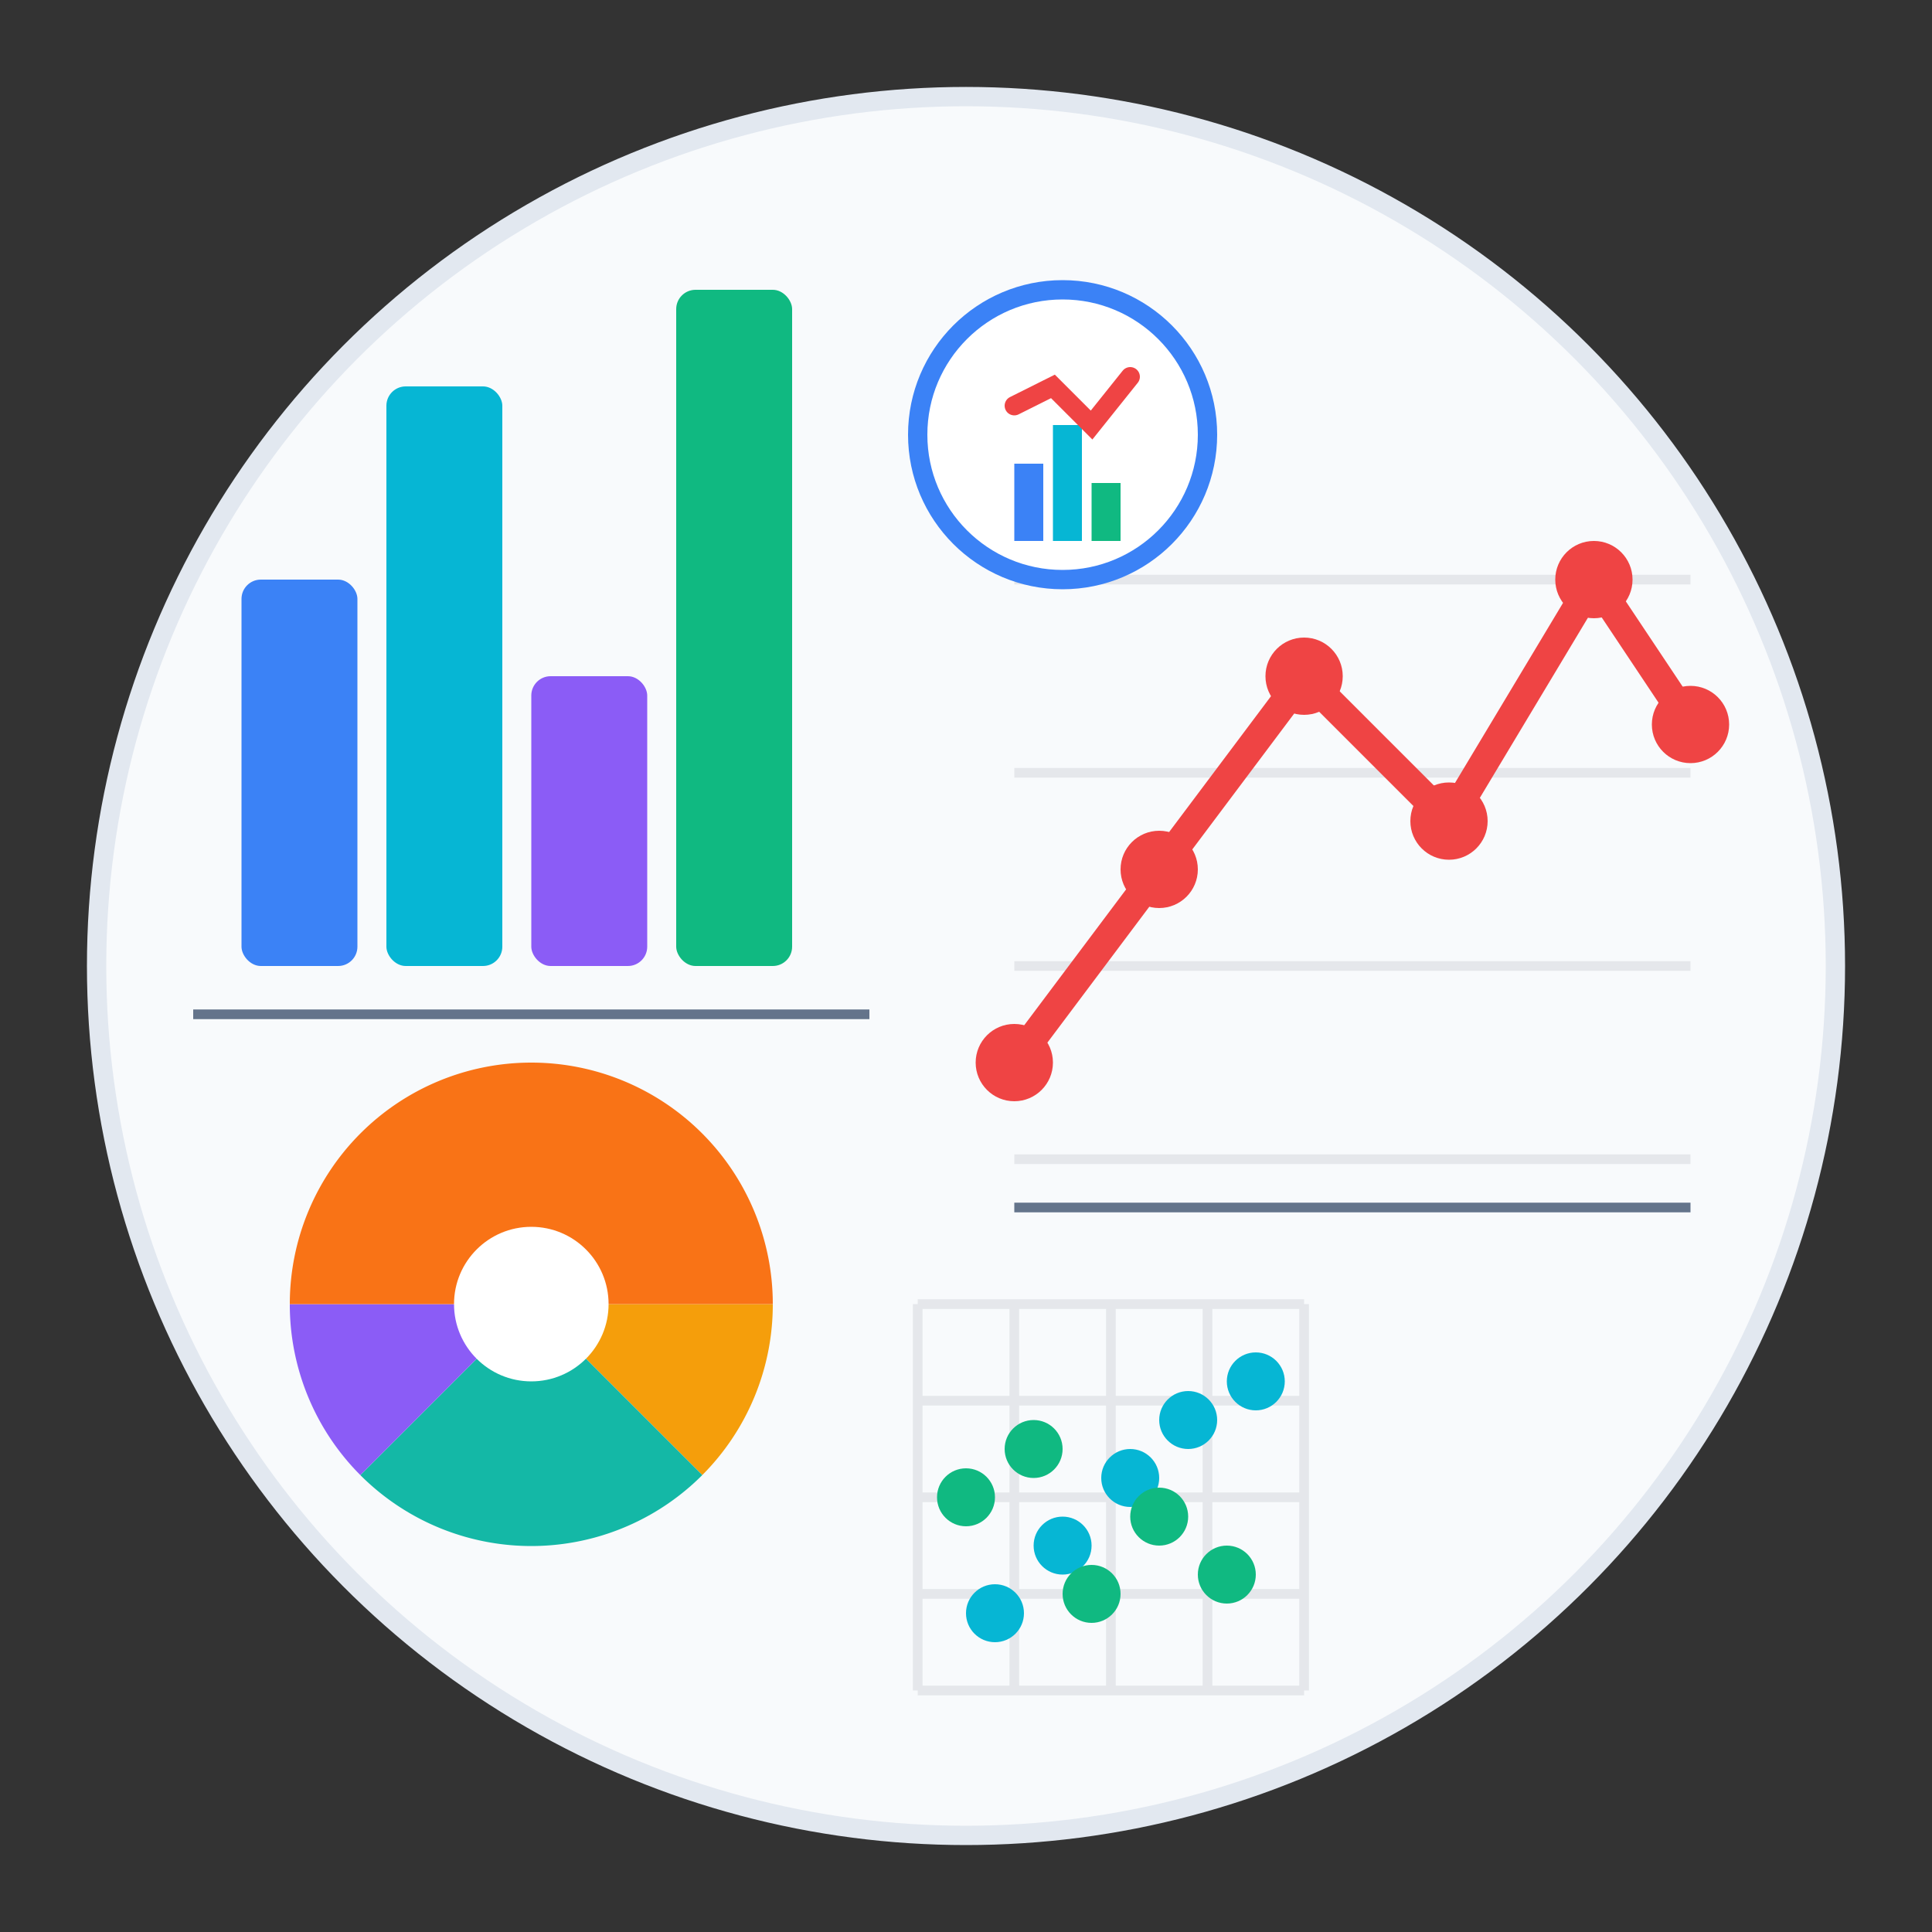 <svg width="200" height="200" viewBox="0 0 200 200" fill="none" xmlns="http://www.w3.org/2000/svg">
  <rect x="0" y="0" width="200" height="200" fill="#333333" stroke="none"/>
  <!-- Background Circle -->
  <circle cx="100" cy="100" r="90" fill="#f8fafc" stroke="#e2e8f0" stroke-width="2"/>
  
  <!-- Bar Chart Section (Left) -->
  <g transform="translate(20, 0)">
    <!-- Bars -->
    <rect x="5" y="60" width="12" height="40" fill="#3b82f6" rx="2"/>
    <rect x="20" y="40" width="12" height="60" fill="#06b6d4" rx="2"/>
    <rect x="35" y="70" width="12" height="30" fill="#8b5cf6" rx="2"/>
    <rect x="50" y="30" width="12" height="70" fill="#10b981" rx="2"/>
    
    <!-- Base Line -->
    <line x1="0" y1="105" x2="70" y2="105" stroke="#64748b" stroke-width="1"/>
  </g>
  
  <!-- Line Chart Section (Right) -->
  <g transform="translate(105, 40)">
    <!-- Grid Lines -->
    <line x1="0" y1="20" x2="70" y2="20" stroke="#e5e7eb" stroke-width="1"/>
    <line x1="0" y1="40" x2="70" y2="40" stroke="#e5e7eb" stroke-width="1"/>
    <line x1="0" y1="60" x2="70" y2="60" stroke="#e5e7eb" stroke-width="1"/>
    <line x1="0" y1="80" x2="70" y2="80" stroke="#e5e7eb" stroke-width="1"/>
    
    <!-- Line Chart -->
    <polyline points="0,70 15,50 30,30 45,45 60,20 70,35" 
              fill="none" stroke="#ef4444" stroke-width="3" stroke-linecap="round"/>
    
    <!-- Data Points -->
    <circle cx="0" cy="70" r="4" fill="#ef4444"/>
    <circle cx="15" cy="50" r="4" fill="#ef4444"/>
    <circle cx="30" cy="30" r="4" fill="#ef4444"/>
    <circle cx="45" cy="45" r="4" fill="#ef4444"/>
    <circle cx="60" cy="20" r="4" fill="#ef4444"/>
    <circle cx="70" cy="35" r="4" fill="#ef4444"/>
    
    <!-- Base Line -->
    <line x1="0" y1="85" x2="70" y2="85" stroke="#64748b" stroke-width="1"/>
  </g>
  
  <!-- Pie Chart Section (Bottom Left) -->
  <g transform="translate(55, 135)">
    <!-- Pie Slices -->
    <path d="M 0 0 L 25 0 A 25 25 0 0 1 17.7 17.7 Z" fill="#f59e0b"/>
    <path d="M 0 0 L 17.7 17.7 A 25 25 0 0 1 -17.7 17.7 Z" fill="#14b8a6"/>
    <path d="M 0 0 L -17.7 17.7 A 25 25 0 0 1 -25 0 Z" fill="#8b5cf6"/>
    <path d="M 0 0 L -25 0 A 25 25 0 1 1 25 0 Z" fill="#f97316"/>
    
    <!-- Center Circle -->
    <circle cx="0" cy="0" r="8" fill="#ffffff"/>
  </g>
  
  <!-- Scatter Plot Section (Bottom Right) -->
  <g transform="translate(95, 135)">
    <!-- Grid -->
    <line x1="0" y1="0" x2="40" y2="0" stroke="#e5e7eb" stroke-width="1"/>
    <line x1="0" y1="10" x2="40" y2="10" stroke="#e5e7eb" stroke-width="1"/>
    <line x1="0" y1="20" x2="40" y2="20" stroke="#e5e7eb" stroke-width="1"/>
    <line x1="0" y1="30" x2="40" y2="30" stroke="#e5e7eb" stroke-width="1"/>
    <line x1="0" y1="40" x2="40" y2="40" stroke="#e5e7eb" stroke-width="1"/>
    
    <line x1="0" y1="0" x2="0" y2="40" stroke="#e5e7eb" stroke-width="1"/>
    <line x1="10" y1="0" x2="10" y2="40" stroke="#e5e7eb" stroke-width="1"/>
    <line x1="20" y1="0" x2="20" y2="40" stroke="#e5e7eb" stroke-width="1"/>
    <line x1="30" y1="0" x2="30" y2="40" stroke="#e5e7eb" stroke-width="1"/>
    <line x1="40" y1="0" x2="40" y2="40" stroke="#e5e7eb" stroke-width="1"/>
    
    <!-- Scatter Points -->
    <circle cx="8" cy="32" r="3" fill="#06b6d4"/>
    <circle cx="15" cy="25" r="3" fill="#06b6d4"/>
    <circle cx="22" cy="18" r="3" fill="#06b6d4"/>
    <circle cx="28" cy="12" r="3" fill="#06b6d4"/>
    <circle cx="35" cy="8" r="3" fill="#06b6d4"/>
    
    <circle cx="5" cy="20" r="3" fill="#10b981"/>
    <circle cx="12" cy="15" r="3" fill="#10b981"/>
    <circle cx="18" cy="30" r="3" fill="#10b981"/>
    <circle cx="25" cy="22" r="3" fill="#10b981"/>
    <circle cx="32" cy="28" r="3" fill="#10b981"/>
  </g>
  
  <!-- Central Icon -->
  <g transform="translate(95, 30)">
    <!-- Chart Icon Background -->
    <circle cx="15" cy="15" r="15" fill="#ffffff" stroke="#3b82f6" stroke-width="2"/>
    
    <!-- Mini Chart Icon -->
    <g transform="translate(8, 8)">
      <rect x="2" y="10" width="3" height="8" fill="#3b82f6"/>
      <rect x="6" y="6" width="3" height="12" fill="#06b6d4"/>
      <rect x="10" y="12" width="3" height="6" fill="#10b981"/>
      <polyline points="2,4 6,2 10,6 14,1" 
                fill="none" stroke="#ef4444" stroke-width="2" stroke-linecap="round"/>
    </g>
  </g>
</svg>
